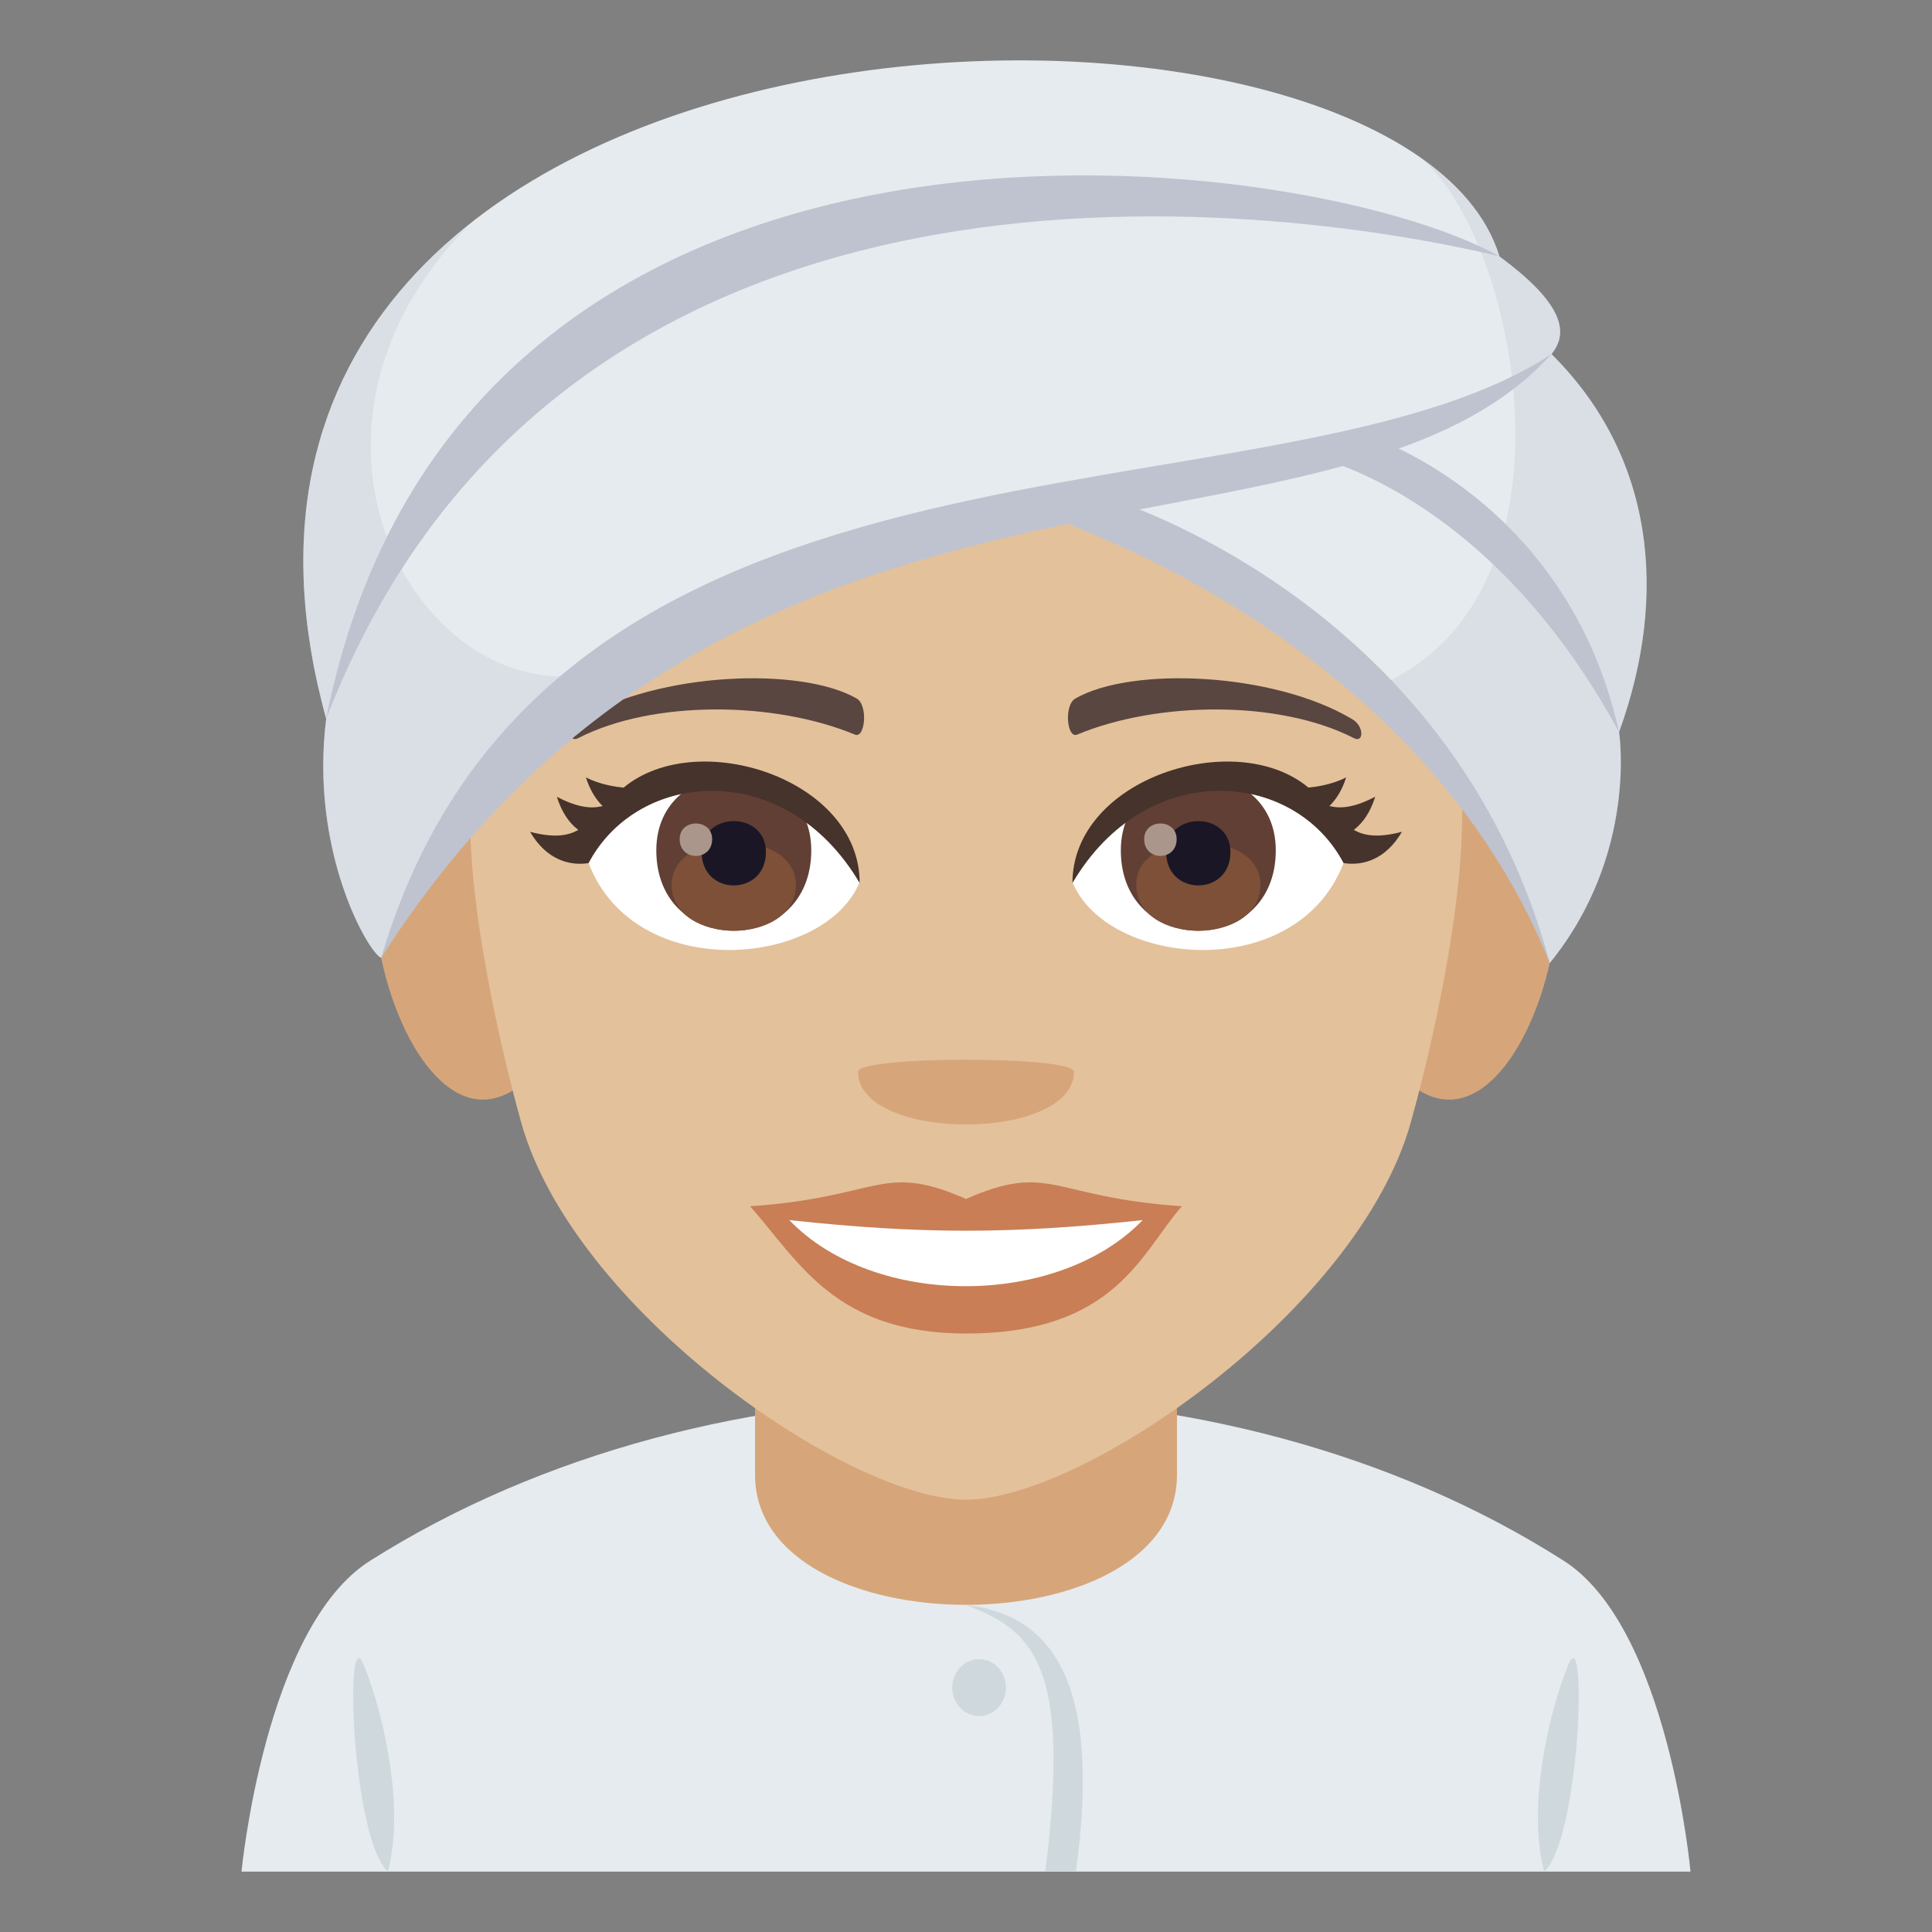 <?xml version="1.0" encoding="utf-8"?>
<!-- Generator: Adobe Illustrator 19.0.0, SVG Export Plug-In . SVG Version: 6.00 Build 0)  -->
<svg version="1.1" id="Layer_1" xmlns="http://www.w3.org/2000/svg" xmlns:xlink="http://www.w3.org/1999/xlink" x="0px" y="0px"
	 width="64px" height="64px" viewBox="0 0 64 64" enable-background="new 0 0 64 64" xml:space="preserve">
<rect x="0" y="0" width="64" height="64" fill="#808080" stroke="none"/>
<path fill="#E6EBEF" d="M51.799,51.701c-11.348-7.238-28.186-7.187-39.543,0.004C8.773,53.904,8,62,8,62h48
	C56,62,55.27,53.911,51.799,51.701z"/>
<path fill="#CFD8DD" d="M12.846,62c0.559-2.038-0.102-5.14-0.795-6.847C11.404,53.562,11.646,60.879,12.846,62"/>
<path fill="#CFD8DD" d="M51.156,62c-0.559-2.038,0.098-5.14,0.793-6.847C52.596,53.562,52.35,60.879,51.156,62"/>
<path fill="#CFD8DD" d="M31.998,53.163c2.197,0.855,3.502,1.904,2.629,8.837h1.012C36.529,55.568,34.75,53.489,31.998,53.163z"/>
<path fill="#CFD8DD" d="M32.436,54.963c0.488,0,0.887,0.421,0.887,0.941c0,0.521-0.398,0.942-0.887,0.942
	c-0.494,0-0.891-0.421-0.891-0.942C31.545,55.384,31.941,54.963,32.436,54.963"/>
<path fill="#D6A67A" d="M25.012,48.854c0,5.745,13.977,5.745,13.977,0c0-3.506,0-9.302,0-9.302H25.012
	C25.012,39.553,25.012,44.328,25.012,48.854z"/>
<path fill="#D6A67A" d="M15.15,26.185c-5.402-0.933-1.885,13.533,2.346,9.544C19.457,33.879,17.678,26.623,15.15,26.185z"/>
<path fill="#D6A67A" d="M48.852,26.185c-2.527,0.438-4.307,7.693-2.346,9.544C50.736,39.718,54.252,25.253,48.852,26.185z"/>
<path fill="#E3C19B" d="M32,6.768c-11.531,0-17.086,9.392-16.391,21.464c0.141,2.43,0.816,5.93,1.65,8.93
	C18.99,43.398,28.115,49.679,32,49.679s13.012-6.28,14.74-12.517c0.834-3,1.51-6.5,1.652-8.93C49.088,16.16,43.531,6.768,32,6.768z"
	/>
<path fill="#C97E55" d="M32,39.717c-2.803-1.231-2.824-0.049-7.152,0.241c1.625,1.843,2.82,4.216,7.152,4.216
	c4.967,0,5.807-2.693,7.152-4.216C34.824,39.668,34.805,38.485,32,39.717z"/>
<path fill="#FFFFFF" d="M26.148,40.418c2.824,2.939,8.914,2.899,11.703,0C33.504,40.886,30.498,40.886,26.148,40.418z"/>
<path fill="#D6A67A" d="M35.576,35.503c0,2.328-7.152,2.328-7.152,0C28.424,34.97,35.576,34.97,35.576,35.503z"/>
<path fill="#594640" d="M44.793,23.823c-2.615-1.559-7.309-1.75-9.164-0.687c-0.393,0.213-0.287,1.341,0.051,1.199
	c2.65-1.103,6.684-1.158,9.17,0.117C45.184,24.622,45.191,24.051,44.793,23.823z"/>
<path fill="#594640" d="M19.207,23.823c2.617-1.559,7.307-1.75,9.166-0.687c0.392,0.213,0.287,1.341-0.053,1.199
	c-2.65-1.103-6.682-1.159-9.168,0.117C18.818,24.622,18.811,24.051,19.207,23.823z"/>
<path fill="#FFFFFF" d="M19.498,28.591c1.543,4.025,7.83,3.443,8.98,0.628C27.604,24.696,20.346,24.299,19.498,28.591z"/>
<path fill="#FFFFFF" d="M44.506,28.59c-1.545,4.025-7.83,3.444-8.981,0.629C36.398,24.696,43.658,24.298,44.506,28.59z"/>
<path fill="#613F34" d="M37.129,28.171c0,3.549,5.133,3.549,5.133,0C42.262,24.877,37.129,24.877,37.129,28.171z"/>
<path fill="#7D5037" d="M37.637,29.306c0,2.035,4.117,2.035,4.117,0C41.754,27.417,37.637,27.417,37.637,29.306z"/>
<path fill="#1A1626" d="M38.631,28.226c0,1.473,2.129,1.473,2.129,0C40.76,26.859,38.631,26.859,38.631,28.226z"/>
<path fill="#AB968C" d="M37.902,27.797c0,0.743,1.076,0.743,1.076,0C38.979,27.106,37.902,27.106,37.902,27.797z"/>
<path fill="#613F34" d="M21.741,28.171c0,3.549,5.133,3.549,5.133,0C26.874,24.877,21.741,24.877,21.741,28.171z"/>
<path fill="#7D5037" d="M22.249,29.306c0,2.035,4.117,2.035,4.117,0C26.366,27.417,22.249,27.417,22.249,29.306z"/>
<path fill="#1A1626" d="M23.243,28.226c0,1.473,2.129,1.473,2.129,0C25.372,26.859,23.243,26.859,23.243,28.226z"/>
<path fill="#AB968C" d="M22.515,27.797c0,0.743,1.076,0.743,1.076,0C23.591,27.106,22.515,27.106,22.515,27.797z"/>
<path fill="#45332C" d="M20.658,26.091c-0.203-0.019-0.769-0.088-1.248-0.339c0.133,0.424,0.328,0.727,0.553,0.95
	c-0.354,0.09-0.807,0.064-1.516-0.308c0.162,0.522,0.414,0.874,0.711,1.098c-0.328,0.187-0.781,0.278-1.598,0.063
	c0.527,0.906,1.283,1.14,1.938,1.036c1.644-3.112,6.537-3.489,8.98,0.662C28.479,25.792,23.09,24.069,20.658,26.091z"/>
<path fill="#45332C" d="M44.846,27.492c0.295-0.225,0.547-0.575,0.709-1.099c-0.709,0.372-1.16,0.398-1.516,0.308
	c0.225-0.224,0.422-0.525,0.553-0.949c-0.479,0.25-1.043,0.319-1.248,0.338c-2.428-2.02-7.818-0.3-7.818,3.163
	c2.441-4.151,7.336-3.776,8.981-0.663c0.652,0.104,1.406-0.129,1.934-1.036C45.625,27.769,45.176,27.679,44.846,27.492z"/>
<path fill="#E6EBEF" d="M51.395,11.729c0.66-0.796,0.219-1.804-1.732-3.241c0.002,0,0.004,0.001,0.008,0.001
	C46.35-2.31,3.904-1.182,10.805,23.81c-0.551,4.414,1.412,7.766,1.822,7.919c4.488-8.817,13.852-12.874,22.25-15.239
	c12.965,3.331,16.461,15.412,16.461,15.412c2.934-3.614,2.295-7.657,2.295-7.65C55.289,19.689,54.781,15.091,51.395,11.729z"/>
<path opacity="0.3" fill="#BEC3CF" d="M15.598,7.39c-4.465,3.523-6.873,8.886-4.793,16.421c-0.551,4.414,1.412,7.766,1.822,7.919
	c1.115-2.191,5.725-7.845,7.352-9.495C14.086,23.81,8.525,14.491,15.598,7.39z"/>
<path opacity="0.3" fill="#BEC3CF" d="M51.395,11.729c0.66-0.796,0.219-1.804-1.732-3.241c0.002,0,0.004,0.001,0.008,0.001
	c-0.408-1.328-1.408-2.475-2.834-3.419c3.274,2.194,6.021,14.562-1.166,17.645c3.744,3.613,5.668,9.188,5.668,9.188
	c2.934-3.614,2.295-7.657,2.295-7.65C55.289,19.689,54.781,15.091,51.395,11.729z"/>
<path fill="#BEC3CF" d="M12.627,31.729c5.561-18.902,29.572-13.957,38.768-20C44.248,19.642,24.539,13.061,12.627,31.729z"/>
<path fill="#BEC3CF" d="M53.633,24.252c-1.686-7.642-8.17-9.761-8.17-9.761l-2.082,0.6C43.381,15.091,49.273,16.211,53.633,24.252z"
	/>
<path fill="#BEC3CF" d="M51.338,31.902c-3.283-12.243-14.978-15.524-14.978-15.524l-2.08,0.6
	C34.279,16.977,46.855,20.733,51.338,31.902z"/>
<path fill="#BEC3CF" d="M10.805,23.81C15.254,1.356,43.107,4.836,49.662,8.488C41.949,6.65,18.586,3.676,10.805,23.81z"/>
</svg>
